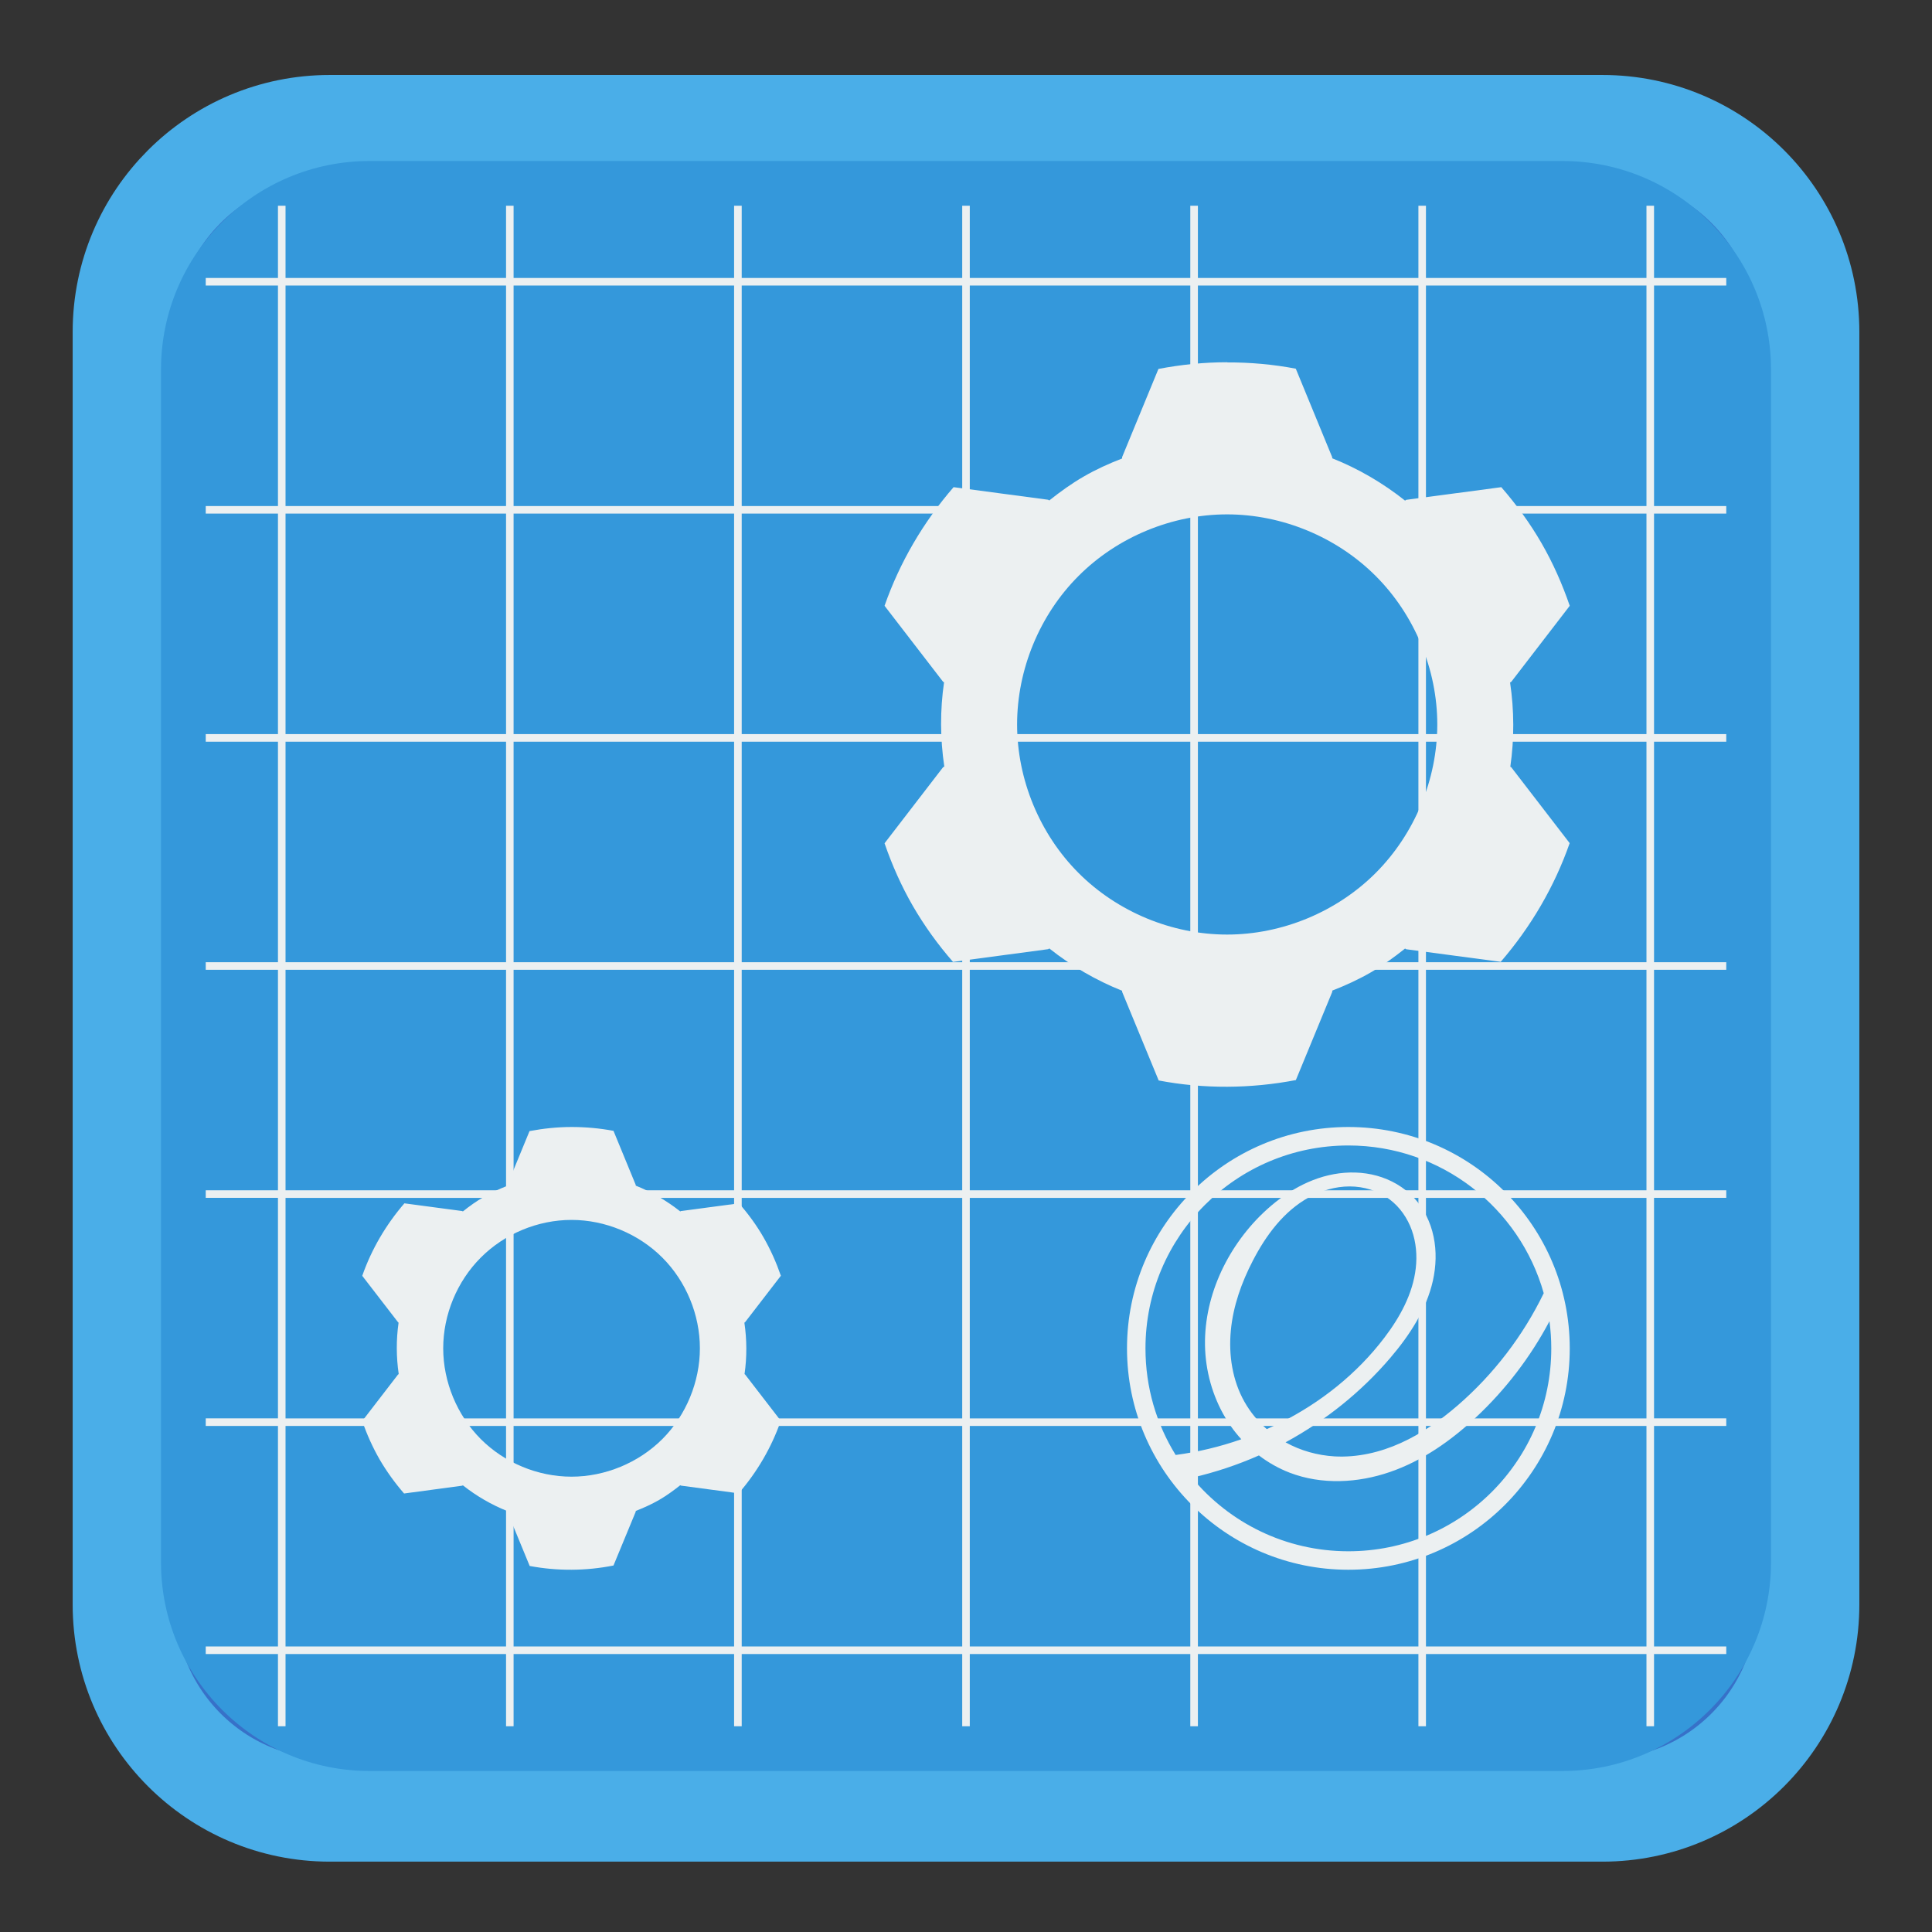
<svg xmlns="http://www.w3.org/2000/svg" xmlns:xlink="http://www.w3.org/1999/xlink" width="96px" height="96px" viewBox="0 0 96 96" version="1.1">
<rect x="0" y="0" width="96" height="96" fill="#333333" stroke="none"/>
<g id="surface1">
<path style="fill-rule:nonzero;fill:rgb(21.569%,44.314%,78.431%);fill-opacity:1;stroke-width:0.721;stroke-linecap:butt;stroke-linejoin:miter;stroke:rgb(29.02%,68.235%,90.98%);stroke-opacity:1;stroke-miterlimit:4;" d="M 2.312 284.324 L 11.235 284.324 C 12.031 284.324 12.676 284.969 12.676 285.765 L 12.676 294.688 C 12.676 295.484 12.031 296.13 11.235 296.13 L 2.312 296.13 C 1.516 296.13 0.87 295.484 0.87 294.688 L 0.87 285.765 C 0.87 284.969 1.516 284.324 2.312 284.324 Z M 2.312 284.324 " transform="matrix(7.087,0,0,7.087,0,-2008.724)"/>
<path style=" stroke:none;fill-rule:evenodd;fill:rgb(20.392%,59.608%,85.882%);fill-opacity:1;" d="M 18.371 8 L 77.629 8 C 83.355 8 88 12.641 88 18.371 L 88 77.629 C 88 83.355 83.355 88 77.629 88 L 18.371 88 C 12.645 88 8 83.355 8 77.629 L 8 18.371 C 8 12.641 12.645 8 18.371 8 Z M 18.371 8 "/>
<path style=" stroke:none;fill-rule:evenodd;fill:rgb(92.549%,94.118%,94.51%);fill-opacity:1;" d="M 13.812 10.223 L 13.812 13.812 L 10.223 13.812 L 10.223 14.188 L 13.812 14.188 L 13.812 25.145 L 10.223 25.145 L 10.223 25.52 L 13.812 25.52 L 13.812 36.477 L 10.223 36.477 L 10.223 36.855 L 13.812 36.855 L 13.812 47.812 L 10.223 47.812 L 10.223 48.188 L 13.812 48.188 L 13.812 59.145 L 10.223 59.145 L 10.223 59.52 L 13.812 59.52 L 13.812 70.477 L 10.223 70.477 L 10.223 70.855 L 13.812 70.855 L 13.812 81.812 L 10.223 81.812 L 10.223 82.188 L 13.812 82.188 L 13.812 85.777 L 14.188 85.777 L 14.188 82.188 L 25.145 82.188 L 25.145 85.777 L 25.52 85.777 L 25.52 82.188 L 36.477 82.188 L 36.477 85.777 L 36.855 85.777 L 36.855 82.188 L 47.812 82.188 L 47.812 85.777 L 48.188 85.777 L 48.188 82.188 L 59.145 82.188 L 59.145 85.777 L 59.523 85.777 L 59.523 82.188 L 70.48 82.188 L 70.48 85.777 L 70.855 85.777 L 70.855 82.188 L 81.812 82.188 L 81.812 85.777 L 82.188 85.777 L 82.188 82.188 L 85.777 82.188 L 85.777 81.812 L 82.188 81.812 L 82.188 70.855 L 85.777 70.855 L 85.777 70.477 L 82.188 70.477 L 82.188 59.52 L 85.777 59.52 L 85.777 59.145 L 82.188 59.145 L 82.188 48.188 L 85.777 48.188 L 85.777 47.812 L 82.188 47.812 L 82.188 36.855 L 85.777 36.855 L 85.777 36.477 L 82.188 36.477 L 82.188 25.52 L 85.777 25.52 L 85.777 25.145 L 82.188 25.145 L 82.188 14.188 L 85.777 14.188 L 85.777 13.812 L 82.188 13.812 L 82.188 10.223 L 81.812 10.223 L 81.812 13.812 L 70.855 13.812 L 70.855 10.223 L 70.48 10.223 L 70.48 13.812 L 59.523 13.812 L 59.523 10.223 L 59.145 10.223 L 59.145 13.812 L 48.188 13.812 L 48.188 10.223 L 47.812 10.223 L 47.812 13.812 L 36.855 13.812 L 36.855 10.223 L 36.477 10.223 L 36.477 13.812 L 25.52 13.812 L 25.52 10.223 L 25.145 10.223 L 25.145 13.812 L 14.188 13.812 L 14.188 10.223 Z M 14.188 14.188 L 25.145 14.188 L 25.145 25.145 L 14.188 25.145 Z M 25.52 14.188 L 36.477 14.188 L 36.477 25.145 L 25.52 25.145 Z M 36.855 14.188 L 47.812 14.188 L 47.812 25.145 L 36.855 25.145 Z M 48.188 14.188 L 59.145 14.188 L 59.145 25.145 L 48.188 25.145 Z M 59.523 14.188 L 70.48 14.188 L 70.48 25.145 L 59.523 25.145 Z M 70.855 14.188 L 81.812 14.188 L 81.812 25.145 L 70.855 25.145 Z M 14.188 25.52 L 25.145 25.52 L 25.145 36.477 L 14.188 36.477 Z M 25.52 25.52 L 36.477 25.52 L 36.477 36.477 L 25.52 36.477 Z M 36.855 25.52 L 47.812 25.52 L 47.812 36.477 L 36.855 36.477 Z M 48.188 25.52 L 59.145 25.52 L 59.145 36.477 L 48.188 36.477 Z M 59.523 25.52 L 70.48 25.52 L 70.48 36.477 L 59.523 36.477 Z M 70.855 25.52 L 81.812 25.52 L 81.812 36.477 L 70.855 36.477 Z M 14.188 36.855 L 25.145 36.855 L 25.145 47.812 L 14.188 47.812 Z M 25.52 36.855 L 36.477 36.855 L 36.477 47.812 L 25.52 47.812 Z M 36.855 36.855 L 47.812 36.855 L 47.812 47.812 L 36.855 47.812 Z M 48.188 36.855 L 59.145 36.855 L 59.145 47.812 L 48.188 47.812 Z M 59.523 36.855 L 70.48 36.855 L 70.48 47.812 L 59.523 47.812 Z M 70.855 36.855 L 81.812 36.855 L 81.812 47.812 L 70.855 47.812 Z M 14.188 48.188 L 25.145 48.188 L 25.145 59.145 L 14.188 59.145 Z M 25.52 48.188 L 36.477 48.188 L 36.477 59.145 L 25.52 59.145 Z M 36.855 48.188 L 47.812 48.188 L 47.812 59.145 L 36.855 59.145 Z M 48.188 48.188 L 59.145 48.188 L 59.145 59.145 L 48.188 59.145 Z M 59.523 48.188 L 70.48 48.188 L 70.48 59.145 L 59.523 59.145 Z M 70.855 48.188 L 81.812 48.188 L 81.812 59.145 L 70.855 59.145 Z M 14.188 59.523 L 25.145 59.523 L 25.145 70.48 L 14.188 70.48 Z M 25.52 59.523 L 36.477 59.523 L 36.477 70.48 L 25.52 70.48 Z M 36.855 59.523 L 47.812 59.523 L 47.812 70.48 L 36.855 70.48 Z M 48.188 59.523 L 59.145 59.523 L 59.145 70.48 L 48.188 70.48 Z M 59.523 59.523 L 70.48 59.523 L 70.48 70.48 L 59.523 70.48 Z M 70.855 59.523 L 81.812 59.523 L 81.812 70.48 L 70.855 70.48 Z M 14.188 70.855 L 25.145 70.855 L 25.145 81.812 L 14.188 81.812 Z M 25.52 70.855 L 36.477 70.855 L 36.477 81.812 L 25.52 81.812 Z M 36.855 70.855 L 47.812 70.855 L 47.812 81.812 L 36.855 81.812 Z M 48.188 70.855 L 59.145 70.855 L 59.145 81.812 L 48.188 81.812 Z M 59.523 70.855 L 70.48 70.855 L 70.48 81.812 L 59.523 81.812 Z M 70.855 70.855 L 81.812 70.855 L 81.812 81.812 L 70.855 81.812 Z M 70.855 70.855 "/>
<path style=" stroke:none;fill-rule:evenodd;fill:rgb(92.549%,94.118%,94.51%);fill-opacity:1;" d="M 28.398 56 C 27.699 56 27 56.074 26.312 56.203 L 25.211 58.879 L 25.211 58.922 C 24.812 59.078 24.422 59.254 24.051 59.469 C 23.68 59.68 23.332 59.93 23 60.195 L 22.965 60.176 L 20.094 59.793 C 19.18 60.852 18.461 62.074 18 63.395 L 19.777 65.699 L 19.805 65.723 C 19.684 66.566 19.688 67.43 19.812 68.277 L 19.777 68.301 L 18 70.609 C 18.227 71.27 18.512 71.906 18.859 72.512 C 19.211 73.117 19.621 73.684 20.078 74.211 L 22.965 73.824 L 23 73.805 C 23.672 74.336 24.418 74.77 25.211 75.086 L 25.211 75.121 L 26.32 77.812 C 27.695 78.07 29.113 78.062 30.484 77.789 L 31.59 75.113 L 31.59 75.078 C 31.988 74.922 32.375 74.746 32.746 74.535 C 33.117 74.32 33.465 74.066 33.801 73.801 L 33.836 73.82 L 36.703 74.203 C 37.621 73.145 38.336 71.922 38.797 70.598 L 37.023 68.297 L 36.996 68.277 C 37.117 67.43 37.113 66.566 36.988 65.723 L 37.023 65.699 L 38.801 63.391 C 38.574 62.734 38.289 62.094 37.941 61.488 C 37.594 60.883 37.18 60.316 36.719 59.793 L 33.836 60.176 L 33.801 60.195 C 33.129 59.664 32.383 59.23 31.59 58.914 L 31.59 58.879 L 30.484 56.191 C 29.797 56.062 29.098 56 28.398 56 Z M 28.398 60.617 C 30.066 60.617 31.727 61.305 32.91 62.488 C 34.09 63.668 34.777 65.324 34.777 66.996 C 34.777 68.664 34.09 70.328 32.91 71.508 C 31.727 72.688 30.066 73.375 28.398 73.375 C 26.727 73.375 25.07 72.688 23.891 71.508 C 22.711 70.324 22.023 68.664 22.023 66.996 C 22.023 65.324 22.711 63.668 23.891 62.488 C 25.07 61.305 26.727 60.617 28.398 60.617 Z M 28.398 60.617 "/>
<path style=" stroke:none;fill-rule:evenodd;fill:rgb(92.549%,94.118%,94.51%);fill-opacity:1;" d="M 60.973 18 C 59.832 18 58.688 18.117 57.562 18.332 L 55.758 22.711 L 55.758 22.781 C 55.105 23.035 54.461 23.324 53.855 23.676 C 53.25 24.023 52.684 24.434 52.137 24.867 L 52.082 24.832 L 47.383 24.207 C 45.883 25.938 44.707 27.941 43.953 30.102 L 46.859 33.875 L 46.91 33.902 C 46.707 35.289 46.715 36.703 46.922 38.09 L 46.859 38.125 L 43.953 41.902 C 44.324 42.98 44.789 44.027 45.359 45.016 C 45.934 46.008 46.605 46.938 47.355 47.797 L 52.082 47.164 L 52.141 47.129 C 53.238 48 54.457 48.711 55.758 49.23 L 55.758 49.285 L 57.574 53.688 C 59.82 54.117 62.145 54.098 64.391 53.668 L 66.199 49.285 L 66.199 49.223 C 66.848 48.969 67.484 48.68 68.09 48.332 C 68.699 47.98 69.27 47.57 69.816 47.133 L 69.875 47.168 L 74.57 47.793 C 76.066 46.059 77.242 44.055 77.996 41.895 L 75.094 38.125 L 75.047 38.098 C 75.246 36.715 75.242 35.301 75.035 33.914 L 75.094 33.879 L 78 30.102 C 77.629 29.023 77.168 27.977 76.594 26.984 C 76.023 25.996 75.348 25.07 74.598 24.207 L 69.875 24.836 L 69.816 24.875 C 68.719 24.004 67.5 23.289 66.199 22.773 L 66.195 22.715 L 64.387 18.32 C 63.262 18.105 62.117 18.004 60.977 18.008 Z M 60.973 25.559 C 63.707 25.559 66.422 26.684 68.355 28.617 C 70.289 30.547 71.418 33.266 71.418 35.996 C 71.418 38.73 70.289 41.445 68.355 43.379 C 66.422 45.312 63.707 46.438 60.973 46.438 C 58.238 46.438 55.523 45.312 53.594 43.379 C 51.66 41.445 50.539 38.73 50.539 35.996 C 50.539 33.266 51.66 30.547 53.594 28.617 C 55.523 26.684 58.238 25.559 60.973 25.559 Z M 60.973 25.559 "/>
<path style=" stroke:none;fill-rule:nonzero;fill:rgb(92.549%,94.118%,94.51%);fill-opacity:1;" d="M 67 56 C 60.926 56 56 60.926 56 67 C 56 73.074 60.926 78 67 78 C 73.074 78 78 73.074 78 67 C 78 60.926 73.074 56 67 56 Z M 67 56.918 C 71.617 56.918 75.512 60.023 76.707 64.258 C 75.68 66.379 74.215 68.289 72.434 69.832 C 71.574 70.574 70.641 71.234 69.609 71.699 C 68.578 72.168 67.441 72.43 66.312 72.367 C 65.461 72.316 64.621 72.082 63.879 71.668 C 65.848 70.598 67.629 69.176 69.086 67.469 C 70.039 66.352 70.875 65.078 71.199 63.641 C 71.359 62.922 71.387 62.172 71.234 61.449 C 71.086 60.73 70.75 60.043 70.25 59.508 C 69.754 58.984 69.109 58.613 68.418 58.422 C 67.723 58.23 66.984 58.215 66.277 58.344 C 64.863 58.602 63.602 59.426 62.586 60.445 C 60.801 62.246 59.699 64.785 59.898 67.312 C 60 68.574 60.426 69.816 61.152 70.855 C 61.312 71.086 61.492 71.309 61.68 71.516 C 60.625 71.887 59.531 72.148 58.418 72.297 C 57.465 70.758 56.918 68.945 56.918 67 C 56.918 61.434 61.43 56.918 67 56.918 Z M 67.062 58.953 C 67.773 58.953 68.488 59.168 69.051 59.598 C 69.562 59.98 69.938 60.531 70.152 61.129 C 70.367 61.734 70.422 62.387 70.348 63.02 C 70.203 64.289 69.562 65.453 68.789 66.469 C 67.422 68.27 65.602 69.711 63.578 70.719 C 63.367 70.82 63.156 70.918 62.945 71.012 C 62.508 70.629 62.129 70.172 61.84 69.66 C 61.238 68.598 61.043 67.332 61.16 66.113 C 61.273 64.898 61.691 63.727 62.254 62.641 C 62.906 61.379 63.789 60.188 65.031 59.5 C 65.652 59.16 66.355 58.953 67.062 58.953 Z M 76.992 65.648 C 77.051 66.09 77.082 66.543 77.082 67 C 77.082 72.57 72.57 77.082 67 77.082 C 63.871 77.082 61.078 75.66 59.227 73.426 C 60.367 73.164 61.484 72.793 62.555 72.32 C 63.023 72.676 63.539 72.969 64.09 73.18 C 65.672 73.785 67.469 73.695 69.07 73.141 C 70.672 72.59 72.09 71.594 73.328 70.438 C 74.805 69.059 76.047 67.434 76.992 65.652 Z M 76.992 65.648 "/>
</g>
</svg>
